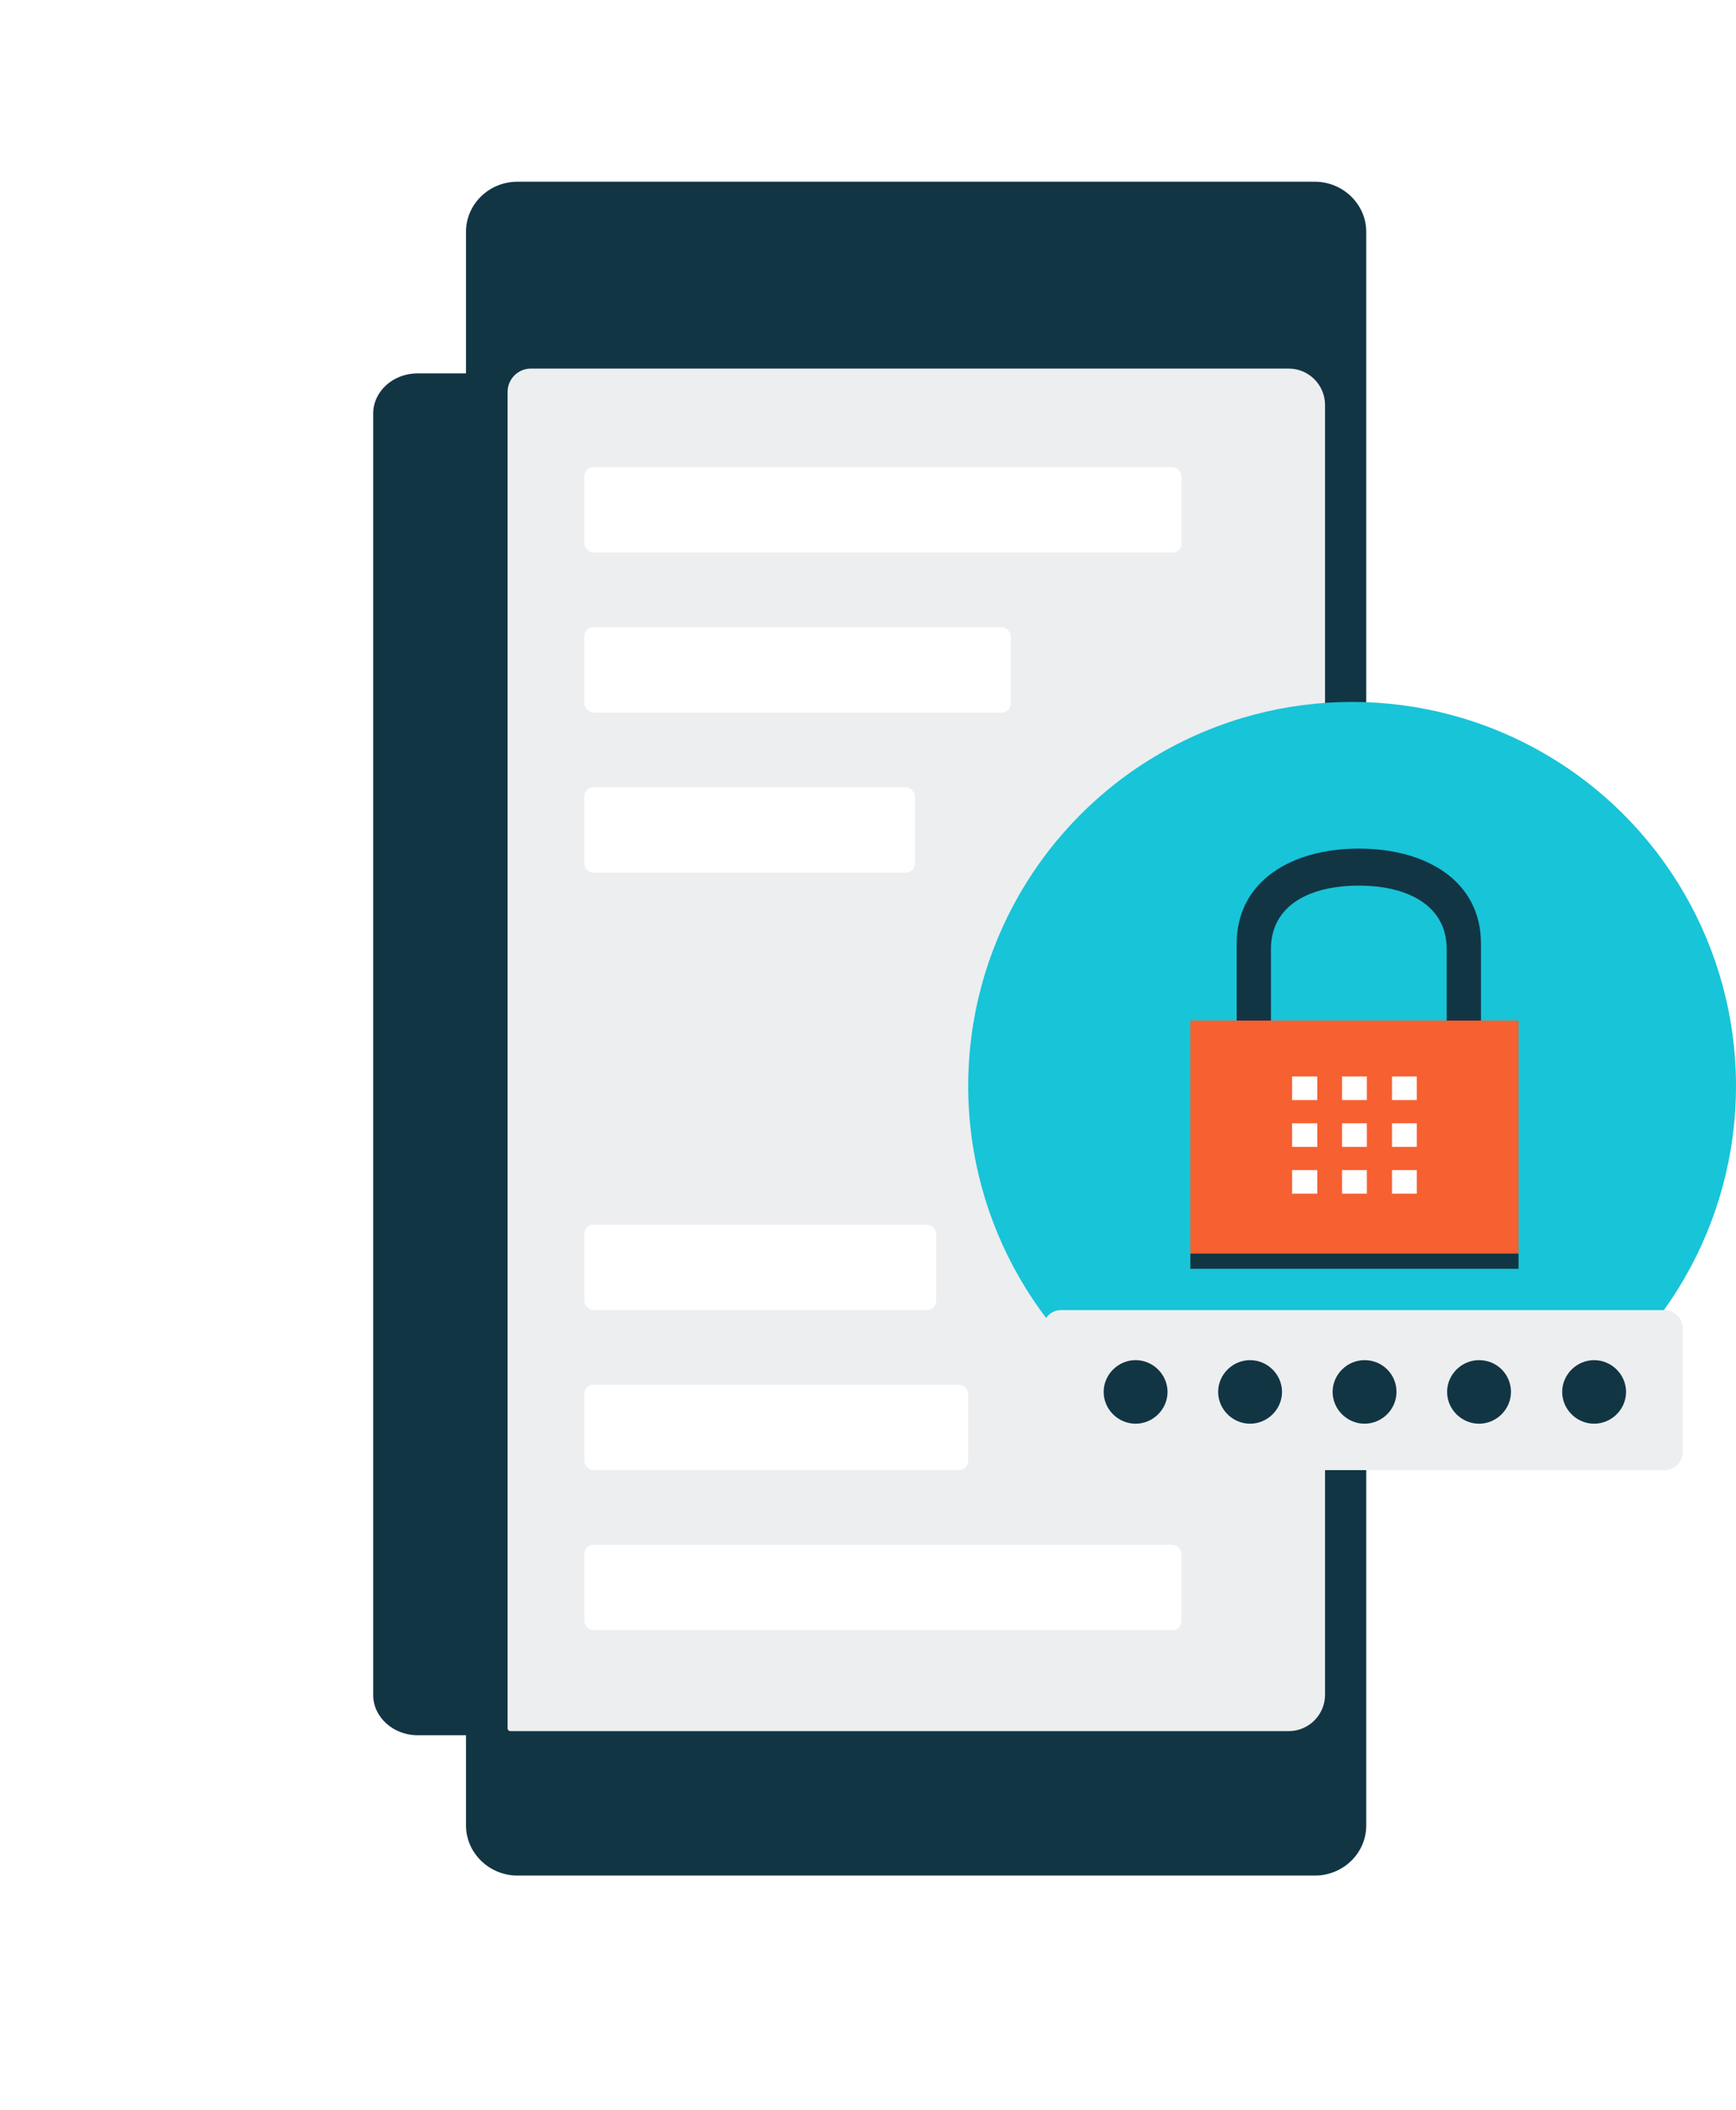 <svg width="191" height="232" viewBox="0 0 191 232" fill="none" xmlns="http://www.w3.org/2000/svg">
<path fill-rule="evenodd" clip-rule="evenodd" d="M150.318 200.74C150.318 203.773 147.791 206.247 144.662 206.247H56.929C53.84 206.247 51.272 203.773 51.272 200.74V25.488C51.272 22.455 53.8 19.982 56.929 19.982H144.662C147.751 19.982 150.318 22.455 150.318 25.488V200.74Z" fill="#123544"/>
<g filter="url(#filter0_f_283_2742)">
<path fill-rule="evenodd" clip-rule="evenodd" d="M126.476 186.39C126.476 188.828 124.297 190.817 121.598 190.817H45.937C43.273 190.817 41.059 188.828 41.059 186.39V45.486C41.059 43.048 43.238 41.059 45.937 41.059H121.598C124.262 41.059 126.476 43.048 126.476 45.486V186.39Z" fill="#123544"/>
</g>
<path fill-rule="evenodd" clip-rule="evenodd" d="M141.292 40.531H138.925H134.392H129.217H124.925H124.644H118.867H104.345H99.331H94.156H89.342H82.121H77.628H63.427H62.946H58.413C56.995 40.531 55.845 41.681 55.845 43.099V60.403V65.75V80.513V98.39V102.819V147.151V151.181V171.691V177.038V190.044C55.845 190.222 55.989 190.365 56.166 190.365H60.78H71.089H76.946H77.628H81.399H82.121H86.574H87.216H91.147H104.867H105.067H109.962H122.157H127.131H128.254H134.191H141.779C143.991 190.365 145.785 188.572 145.785 186.36V178.155V169.935V168.02V165.546V160.718V158.603V153.176V102.819V98.39V86.698V80.513V54.058V49.15V44.537C145.785 42.325 143.991 40.531 141.779 40.531H141.292Z" fill="#EDEEF0"/>
<circle cx="148.762" cy="119.425" r="42.238" fill="#18C4D8"/>
<path d="M149.502 126.277C142.08 126.277 136.063 120.69 136.063 113.787V103.772C136.063 96.909 142.08 93.317 149.502 93.317C156.923 93.317 162.941 96.869 162.941 103.772V113.787C162.941 120.651 156.923 126.277 149.502 126.277ZM149.502 97.387C144.166 97.387 139.834 99.502 139.834 104.37V113.348C139.834 118.216 144.166 122.167 149.502 122.167C154.837 122.167 159.17 118.216 159.17 113.348V104.37C159.17 99.542 154.837 97.387 149.502 97.387Z" fill="#123544"/>
<path d="M167.072 112.231H131.369C131.249 112.231 131.088 112.231 130.968 112.231V137.849H167.072V112.231Z" fill="#F76031"/>
<path d="M167.072 137.849H130.968V139.525H167.072V137.849Z" fill="#123544"/>
<path d="M150.384 118.376H147.656V120.97H150.384V118.376Z" fill="white"/>
<path d="M144.928 118.376H142.16V120.97H144.928V118.376Z" fill="white"/>
<path d="M155.88 118.376H153.152V120.97H155.88V118.376Z" fill="white"/>
<path d="M150.384 123.523H147.656V126.117H150.384V123.523Z" fill="white"/>
<path d="M144.928 123.524H142.16V126.117H144.928V123.524Z" fill="white"/>
<path d="M155.88 123.523H153.152V126.117H155.88V123.523Z" fill="white"/>
<path d="M150.384 128.671H147.656V131.265H150.384V128.671Z" fill="white"/>
<path d="M144.928 128.671H142.16V131.265H144.928V128.671Z" fill="white"/>
<path d="M155.88 128.671H153.152V131.265H155.88V128.671Z" fill="white"/>
<path d="M185.134 159.66C185.134 160.766 184.237 161.663 183.131 161.663H116.74C115.634 161.663 114.738 160.766 114.738 159.66V146.066C114.738 144.96 115.634 144.064 116.74 144.064H183.131C184.237 144.064 185.134 144.96 185.134 146.066V159.66Z" fill="#EDEEF0"/>
<path d="M128.455 153.063C128.455 154.976 126.864 156.558 124.941 156.558C123.019 156.558 121.428 154.976 121.428 153.063C121.428 151.151 123.019 149.568 124.941 149.568C126.864 149.568 128.455 151.151 128.455 153.063Z" fill="#123544"/>
<path d="M141.051 153.063C141.051 154.976 139.46 156.558 137.537 156.558C135.615 156.558 134.024 154.976 134.024 153.063C134.024 151.151 135.615 149.569 137.537 149.569C139.46 149.569 141.051 151.151 141.051 153.063Z" fill="#123544"/>
<path d="M153.646 153.063C153.646 154.976 152.055 156.558 150.133 156.558C148.21 156.558 146.619 154.976 146.619 153.063C146.619 151.151 148.21 149.569 150.133 149.569C152.121 149.569 153.646 151.151 153.646 153.063Z" fill="#123544"/>
<path d="M166.241 153.063C166.241 154.976 164.65 156.558 162.728 156.558C160.805 156.558 159.214 154.976 159.214 153.063C159.214 151.151 160.805 149.569 162.728 149.569C164.717 149.569 166.241 151.151 166.241 153.063Z" fill="#123544"/>
<path d="M178.904 153.063C178.904 154.976 177.313 156.558 175.39 156.558C173.468 156.558 171.877 154.976 171.877 153.063C171.877 151.151 173.468 149.569 175.39 149.569C177.313 149.569 178.904 151.151 178.904 153.063Z" fill="#123544"/>
<rect x="64.287" y="51.375" width="65.703" height="9.386" rx="1" fill="white"/>
<rect x="64.287" y="134.677" width="38.718" height="9.386" rx="1" fill="white"/>
<rect x="64.287" y="68.974" width="46.931" height="9.386" rx="1" fill="white"/>
<rect x="64.287" y="152.276" width="42.238" height="9.386" rx="1" fill="white"/>
<rect x="64.287" y="86.573" width="36.371" height="9.386" rx="1" fill="white"/>
<rect x="64.287" y="169.875" width="65.703" height="9.386" rx="1" fill="white"/>
<defs>
<filter id="filter0_f_283_2742" x="0" y="0" width="167.535" height="231.875" filterUnits="userSpaceOnUse" color-interpolation-filters="sRGB">
<feFlood flood-opacity="0" result="BackgroundImageFix"/>
<feBlend mode="normal" in="SourceGraphic" in2="BackgroundImageFix" result="shape"/>
<feGaussianBlur stdDeviation="20.5" result="effect1_foregroundBlur_283_2742"/>
</filter>
</defs>
</svg>
